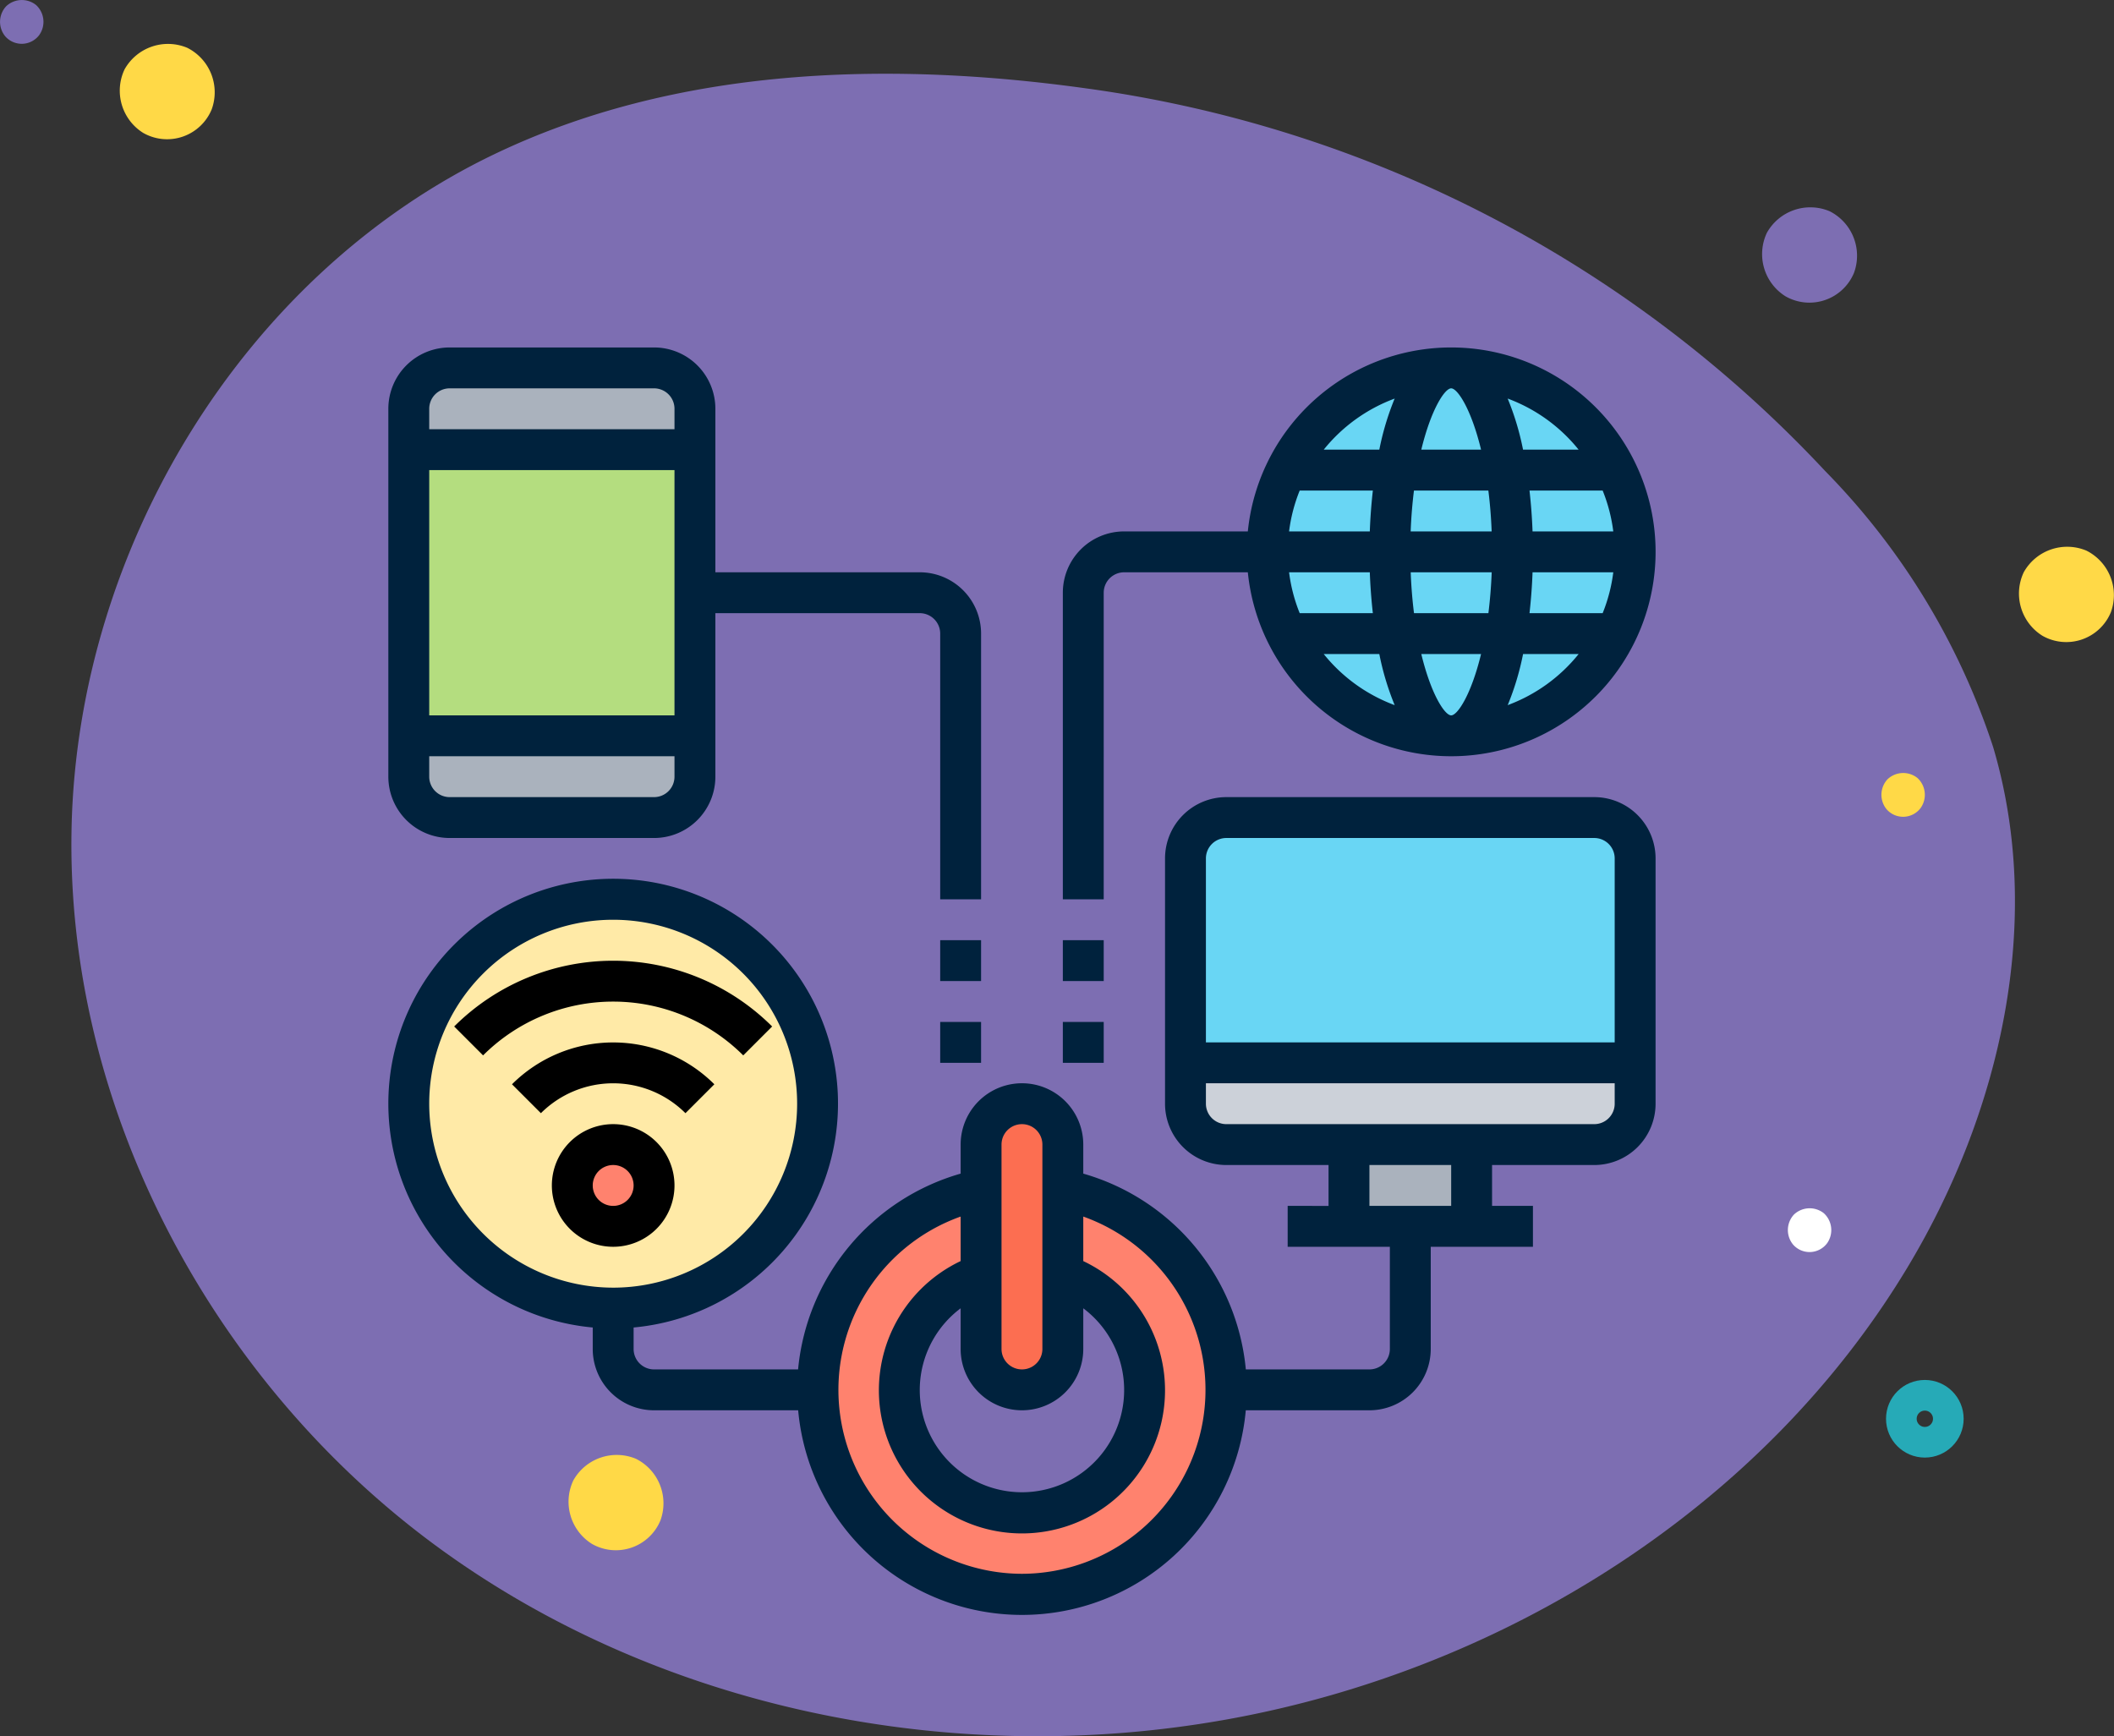 <svg xmlns="http://www.w3.org/2000/svg" width="103.429" height="84.947" viewBox="0 0 103.429 84.947">
  <rect x="0" y="0" width="103.429" height="84.947" fill="#333333" stroke="none"/>
  <g id="Grupo_1100084" data-name="Grupo 1100084" transform="translate(0 0)">
    <g id="Grupo_1100031" data-name="Grupo 1100031" transform="translate(0)">
      <path id="_12068" data-name="12068" d="M80.679,72.036c-9.737-1.345-20.023-1.016-28.883,3.24-12.288,5.9-20.358,19.283-20.667,32.911s6.79,27.019,17.758,35.114,25.432,10.964,38.845,8.534c13.525-2.451,26.22-10.4,33.274-22.194,4.524-7.564,6.638-16.905,4.139-25.358a34.642,34.642,0,0,0-8.221-13.513A60.743,60.743,0,0,0,80.679,72.036Z" transform="translate(-27.626 -67.724)" fill="#7d6eb2"/>
      <g id="Grupo_1099025" data-name="Grupo 1099025" transform="translate(0 75.838) rotate(-90)">
        <path id="Trazado_873104" data-name="Trazado 873104" d="M.44,1.927A1.116,1.116,0,0,0,1.9,1.762,1.116,1.116,0,0,0,1.836.3,1.116,1.116,0,0,0,.368.256,1.07,1.07,0,0,0,.44,1.927Z" transform="translate(14.579 87.471)" fill="#fff"/>
        <path id="Trazado_873105" data-name="Trazado 873105" d="M.44,1.927A1.116,1.116,0,0,0,1.9,1.763,1.116,1.116,0,0,0,1.836.3,1.116,1.116,0,0,0,.368.256,1.07,1.07,0,0,0,.44,1.927Z" transform="translate(35.875 92.048)" fill="#ffd947"/>
        <path id="Trazado_873106" data-name="Trazado 873106" d="M.44,1.927A1.116,1.116,0,0,0,1.9,1.763,1.116,1.116,0,0,0,1.836.3,1.117,1.117,0,0,0,.368.256,1.07,1.07,0,0,0,.44,1.927Z" transform="translate(73.694)" fill="#7d6eb2"/>
        <path id="Trazado_873109" data-name="Trazado 873109" d="M1.449,4.5A2.434,2.434,0,0,0,4.464,3.306,2.435,2.435,0,0,0,3.412.24,2.435,2.435,0,0,0,.3,1.151,2.36,2.36,0,0,0,1.449,4.5Z" transform="translate(61.04 86.208)" fill="#7d6eb2"/>
        <path id="Trazado_873110" data-name="Trazado 873110" d="M1.449,4.5A2.434,2.434,0,0,0,4.464,3.306,2.435,2.435,0,0,0,3.412.241,2.434,2.434,0,0,0,.3,1.151,2.36,2.36,0,0,0,1.449,4.5Z" transform="translate(44.433 98.775)" fill="#ffd947"/>
        <path id="Trazado_873111" data-name="Trazado 873111" d="M1.449,4.5A2.434,2.434,0,0,0,4.463,3.306,2.434,2.434,0,0,0,3.412.241,2.434,2.434,0,0,0,.3,1.151,2.36,2.36,0,0,0,1.449,4.5Z" transform="translate(0 27.812)" fill="#ffd947"/>
        <path id="Trazado_873113" data-name="Trazado 873113" d="M1.449,4.5A2.435,2.435,0,0,0,4.464,3.306,2.435,2.435,0,0,0,3.412.24,2.435,2.435,0,0,0,.3,1.151,2.36,2.36,0,0,0,1.449,4.5Z" transform="translate(69.035 5.856)" fill="#ffd947"/>
        <circle id="Elipse_11485" data-name="Elipse 11485" cx="1.149" cy="1.149" r="1.149" transform="translate(5.274 93.025)" fill="none" stroke="#26aab7" stroke-linecap="round" stroke-linejoin="round" stroke-width="1.5"/>
      </g>
    </g>
    <g id="digital" transform="translate(19 17)">
      <path id="Trazado_876304" data-name="Trazado 876304" d="M54,40v4H48V40Z" transform="translate(-1 -1)" fill="#aab2bd"/>
      <path id="Trazado_876305" data-name="Trazado 876305" d="M62,36v2a2.006,2.006,0,0,1-2,2H42a2.006,2.006,0,0,1-2-2V36Z" transform="translate(-1 -1)" fill="#ccd1d9"/>
      <circle id="Elipse_11822" data-name="Elipse 11822" cx="9" cy="9" r="9" transform="translate(43 1)" fill="#69d6f4"/>
      <path id="Trazado_876306" data-name="Trazado 876306" d="M62,26V36H40V26a2.006,2.006,0,0,1,2-2H60A2.006,2.006,0,0,1,62,26Z" transform="translate(-1 -1)" fill="#69d6f4"/>
      <path id="Trazado_876307" data-name="Trazado 876307" d="M16,4V6H2V4A2.006,2.006,0,0,1,4,2H14A2.006,2.006,0,0,1,16,4Z" transform="translate(-1 -1)" fill="#aab2bd"/>
      <path id="Trazado_876308" data-name="Trazado 876308" d="M16,20v2a2.006,2.006,0,0,1-2,2H4a2.006,2.006,0,0,1-2-2V20Z" transform="translate(-1 -1)" fill="#aab2bd"/>
      <path id="Trazado_876309" data-name="Trazado 876309" d="M16,13v7H2V6H16Z" transform="translate(-1 -1)" fill="#b4dd7f"/>
      <path id="Trazado_876310" data-name="Trazado 876310" d="M12,28A10,10,0,1,1,2,38,10,10,0,0,1,12,28Z" transform="translate(-1 -1)" fill="#ffeaa7"/>
      <circle id="Elipse_11823" data-name="Elipse 11823" cx="2" cy="2" r="2" transform="translate(9 39)" fill="#ff826e"/>
      <path id="Trazado_876311" data-name="Trazado 876311" d="M34,42.2a10,10,0,1,1-4,0v4.15a6,6,0,1,0,4,0Z" transform="translate(-1 -1)" fill="#ff826e"/>
      <path id="Trazado_876312" data-name="Trazado 876312" d="M34,46.35V50a2,2,0,0,1-4,0V40a2.006,2.006,0,0,1,2-2,2.015,2.015,0,0,1,2,2v6.35Z" transform="translate(-1 -1)" fill="#fc6e51"/>
      <path id="Trazado_876313" data-name="Trazado 876313" d="M60,23H42a3,3,0,0,0-3,3V38a3,3,0,0,0,3,3h5v2H45v2h5v5a1,1,0,0,1-1,1H42.953A11.036,11.036,0,0,0,35,41.421V40a3,3,0,0,0-6,0v1.421A11.037,11.037,0,0,0,21.047,51H14a1,1,0,0,1-1-1V48.949a11,11,0,1,0-2,0V50a3,3,0,0,0,3,3h7.051a10.994,10.994,0,0,0,21.9,0H49a3,3,0,0,0,3-3V45h5V43H55V41h5a3,3,0,0,0,3-3V26A3,3,0,0,0,60,23ZM3,38a9,9,0,1,1,9,9A9.011,9.011,0,0,1,3,38ZM32,53a3,3,0,0,0,3-3V48.01a5,5,0,1,1-6,0V50A3,3,0,0,0,32,53ZM31,40a1,1,0,0,1,2,0V50a1,1,0,0,1-2,0Zm1,21a9,9,0,0,1-3-17.478V45.7a7,7,0,1,0,6,0V43.522A9,9,0,0,1,32,61ZM42,25H60a1,1,0,0,1,1,1v9H41V26A1,1,0,0,1,42,25ZM53,43H49V41h4Zm7-4H42a1,1,0,0,1-1-1V37H61v1A1,1,0,0,1,60,39Z" transform="translate(-1 -1)" fill="#00223d"/>
      <path id="Trazado_876314" data-name="Trazado 876314" d="M4,25H14a3,3,0,0,0,3-3V14H27a1,1,0,0,1,1,1V28h2V15a3,3,0,0,0-3-3H17V4a3,3,0,0,0-3-3H4A3,3,0,0,0,1,4V22A3,3,0,0,0,4,25Zm10-2H4a1,1,0,0,1-1-1V21H15v1A1,1,0,0,1,14,23ZM3,19V7H15V19ZM4,3H14a1,1,0,0,1,1,1V5H3V4A1,1,0,0,1,4,3Z" transform="translate(-1 -1)" fill="#00223d"/>
      <path id="Trazado_876315" data-name="Trazado 876315" d="M15,42a3,3,0,1,0-3,3A3,3,0,0,0,15,42Zm-4,0a1,1,0,1,1,1,1A1,1,0,0,1,11,42Z" transform="translate(-1 -1)"/>
      <path id="Trazado_876316" data-name="Trazado 876316" d="M15.536,38.464,16.95,37.05a7.008,7.008,0,0,0-9.9,0l1.414,1.414A5.006,5.006,0,0,1,15.536,38.464Z" transform="translate(-1 -1)"/>
      <path id="Trazado_876317" data-name="Trazado 876317" d="M18.364,35.636l1.414-1.414a11.013,11.013,0,0,0-15.557,0l1.414,1.414A9.012,9.012,0,0,1,18.364,35.636Z" transform="translate(-1 -1)"/>
      <path id="Trazado_876318" data-name="Trazado 876318" d="M28,34h2v2H28Z" transform="translate(-1 -1)" fill="#00223d"/>
      <path id="Trazado_876319" data-name="Trazado 876319" d="M28,30h2v2H28Z" transform="translate(-1 -1)" fill="#00223d"/>
      <path id="Trazado_876320" data-name="Trazado 876320" d="M34,34h2v2H34Z" transform="translate(-1 -1)" fill="#00223d"/>
      <path id="Trazado_876321" data-name="Trazado 876321" d="M34,30h2v2H34Z" transform="translate(-1 -1)" fill="#00223d"/>
      <path id="Trazado_876322" data-name="Trazado 876322" d="M36,13a1,1,0,0,1,1-1h6.051a10,10,0,1,0,0-2H37a3,3,0,0,0-3,3V28h2ZM53,3c.313,0,.983,1.023,1.462,3H51.538C52.017,4.023,52.687,3,53,3Zm1.819,5c.077.614.134,1.277.161,2H51.018c.027-.723.085-1.386.161-2ZM53,19c-.313,0-.983-1.023-1.462-3h2.924c-.479,1.977-1.149,3-1.462,3Zm-1.819-5c-.077-.614-.134-1.277-.161-2h3.962c-.027.723-.085,1.386-.161,2Zm5.8-2h3.95a7.923,7.923,0,0,1-.52,2H56.832C56.906,13.343,56.957,12.673,56.981,12Zm3.95-2h-3.95c-.024-.673-.075-1.343-.149-2h3.579A7.965,7.965,0,0,1,60.931,10ZM49.019,10h-3.95a7.923,7.923,0,0,1,.52-2h3.579C49.094,8.657,49.043,9.327,49.019,10Zm0,2c.024.673.075,1.343.149,2H45.589a7.965,7.965,0,0,1-.52-2Zm-2.254,4h2.719a13.332,13.332,0,0,0,.752,2.5A8.028,8.028,0,0,1,46.765,16Zm9,2.5a13.332,13.332,0,0,0,.752-2.5h2.719A8.028,8.028,0,0,1,55.764,18.5ZM59.235,6H56.516a13.332,13.332,0,0,0-.752-2.5A8.028,8.028,0,0,1,59.235,6Zm-9-2.5A13.407,13.407,0,0,0,49.484,6H46.765A8.028,8.028,0,0,1,50.236,3.5Z" transform="translate(-1 -1)" fill="#00223d"/>
    </g>
  </g>
</svg>
